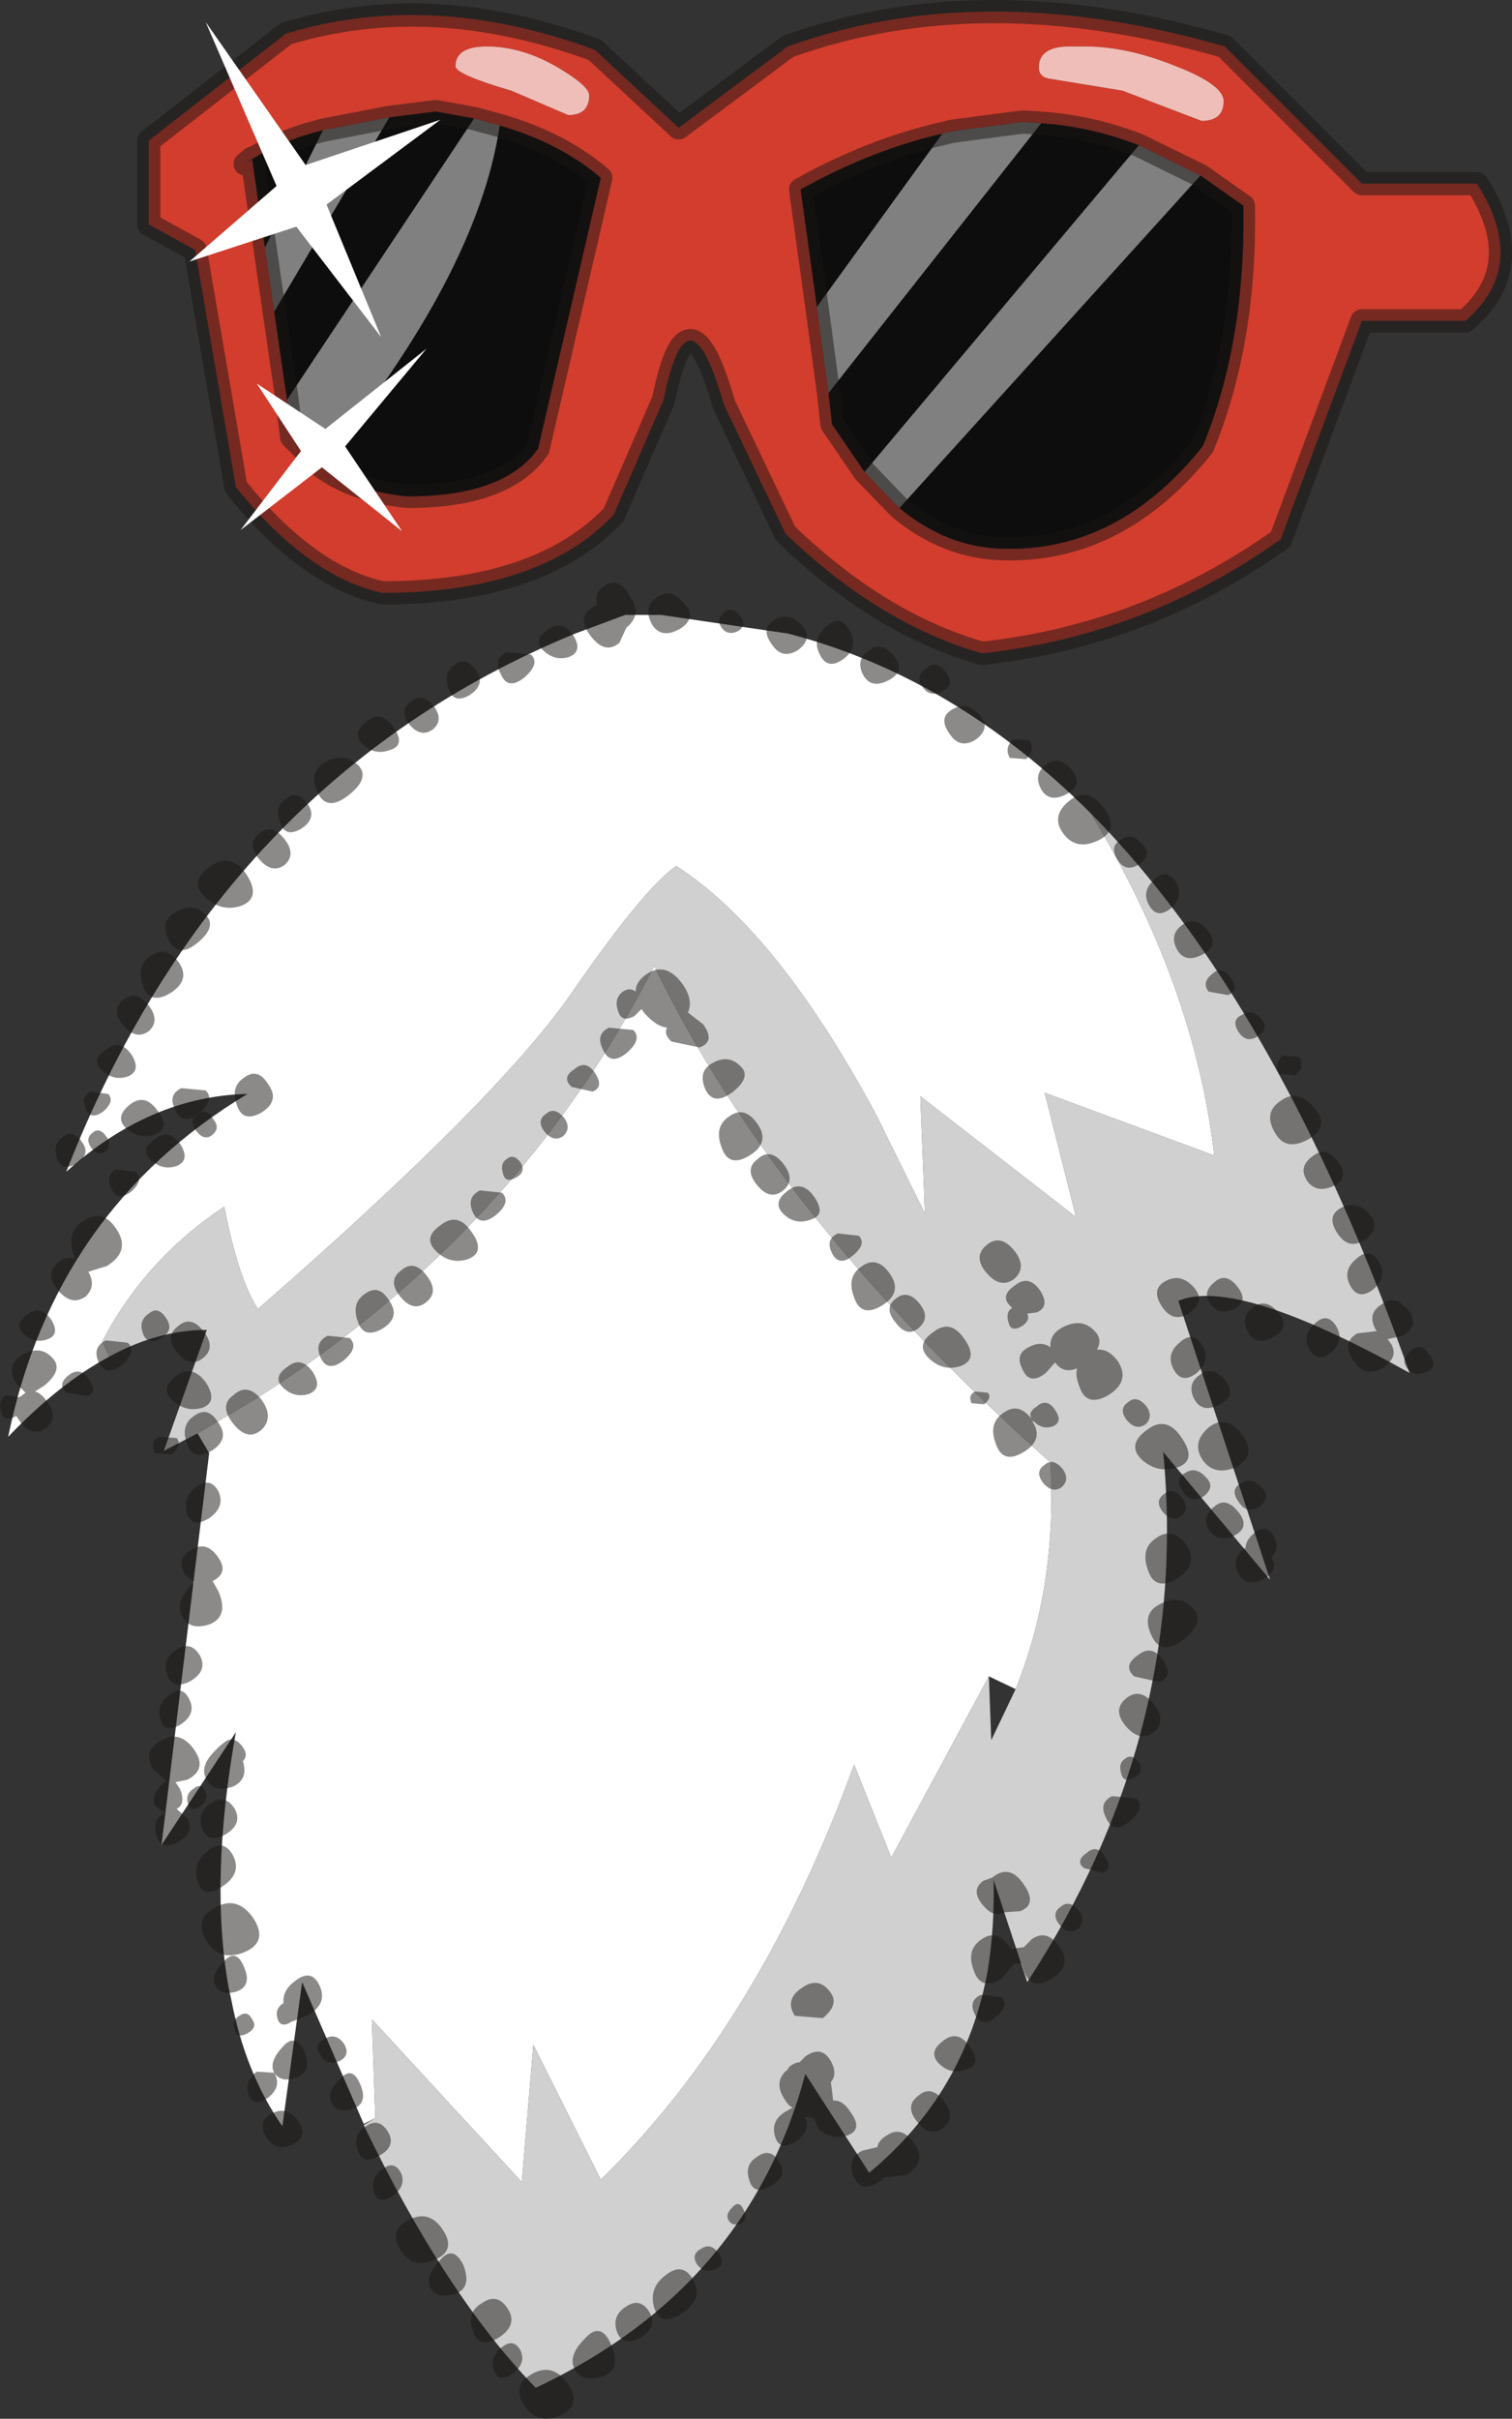 <?xml version="1.0" encoding="UTF-8"?>
<svg version="1.1" viewBox="0 0 65.058 104.03" xmlns="http://www.w3.org/2000/svg" xmlns:cc="http://creativecommons.org/ns#" xmlns:dc="http://purl.org/dc/elements/1.1/" xmlns:rdf="http://www.w3.org/1999/02/22-rdf-syntax-ns#" xmlns:xlink="http://www.w3.org/1999/xlink">
<rect x="0" y="0" width="65.058" height="104.03" fill="#333333" stroke="none"/>
<g transform="translate(-287 -80.001)">
<use transform="translate(287,80)" width="65.05" height="104.05" xlink:href="#a"/>
</g>
<defs>
<g id="a" transform="translate(-287,-80)">
<path d="m339.65 84.35q0-0.7-2.05-1.5-2.1-0.85-3.9-0.85h-0.8q-1.2 0.05-1.2 0.9 0 0.45 0.55 0.5l3.05 0.5 3.4 1.3q0.95 0 0.95-0.85m-7.85 0.95-0.8-0.05-3.05 0.4-0.4 0.1q-3.05 0.7-6.1 2.4l0.7 5.05 0.5 3.7 0.15 1.35 1.4 2.05 0.05 0.05 1.45 1.5q2.05 1.7 4.45 1.75 4.95 0.15 8.6-4.4 1.85-4.5 1.75-10.35l-1.85-1.3-2.65-1.3q-2.05-0.8-4.2-0.95m18.75 2.6q2.25 3.55-0.5 5.9h-4.45l-3.5 9.4q-5.85 4.15-12.85 4.9-4.4-1.25-8.45-5.15l-2.65-5.55q-1.55-5.4-2.6-0.2l-2.15 4.95q-3.2 3.35-9.95 3.35-3.2-0.7-6.3-4.55l-1.75-10.2-2-1.1v-3.6l5.9-4.6q6.25-1.9 13.3 0.7l3.6 3.35 4.7-3.5q8.35-3 18.8 0l5.9 5.9h4.95m-52.7-1.05 0.55 3.8 0.4 2.75 0.55 3.8 0.2 1.6 1.25 1.25q1.5 1.1 3.75 1.3 4.15 0 5.6-2.05l2.7-11.65q-1.75-1.5-4.35-2.25l-1.1-0.3-1.65-0.3-2 0.25-2.85 0.55q-1.8 0.45-3.05 1.25v-0.05l-0.3 0.25 0.3-0.2m10.1-4.85q-1.35 0-1.35 0.85 0 0.35 2.4 1.05l2.45 1.05q0.9 0 0.9-0.85 0-0.4-1.35-1.2-1.55-0.9-3.05-0.9" fill="#d23d2d" fill-rule="evenodd"/>
<path d="m327.55 85.75-5.4 7.45-0.7-5.05q3.05-1.7 6.1-2.4m-4.9 11.15 9.15-11.6q2.15 0.15 4.2 0.95l-11.8 14.05-1.4-2.05-0.15-1.35m16-9.35 1.85 1.3q0.1 5.85-1.75 10.35-3.65 4.55-8.6 4.4-2.4-0.05-4.45-1.75l12.95-14.3m-40.25 3.1-0.55-3.8q1.25-0.8 3.05-1.25l-2.5 5.05m5.35-5.6 2-0.25 1.65 0.3-8.05 12.1-0.55-3.8 4.95-8.35m4.75 0.35q2.6 0.75 4.35 2.25l-2.7 11.65q-1.45 2.05-5.6 2.05-2.25-0.2-3.75-1.3 6.75-8.25 7.7-14.65" fill="#0d0d0d" fill-rule="evenodd"/>
<path d="m327.55 85.75 0.4-0.1 3.05-0.4 0.8 0.05-9.15 11.6-0.5-3.7 5.4-7.45m8.45 0.5 2.65 1.3-12.95 14.3-1.45-1.5-0.05-0.05 11.8-14.05m-35.1-0.65 2.85-0.55-4.95 8.35-0.4-2.75 2.5-5.05m6.5-0.5 1.1 0.3q-0.95 6.4-7.7 14.65l-1.25-1.25-0.2-1.6 8.05-12.1" fill="#808080" fill-rule="evenodd"/>
<path d="m339.65 84.35q0 0.85-0.95 0.85l-3.4-1.3-3.05-0.5q-0.55-0.05-0.55-0.5 0-0.85 1.2-0.9h0.8q1.8 0 3.9 0.85 2.05 0.8 2.05 1.5m-31.7-2.35q1.5 0 3.05 0.9 1.35 0.8 1.35 1.2 0 0.85-0.9 0.85l-2.45-1.05q-2.4-0.7-2.4-1.05 0-0.85 1.35-0.85" fill="#f0beb9" fill-rule="evenodd"/>
<path d="m331.8 85.3-0.8-0.05-3.05 0.4-0.4 0.1q-3.05 0.7-6.1 2.4l0.7 5.05 0.5 3.7m9.15-11.6q2.15 0.15 4.2 0.95l2.65 1.3 1.85 1.3q0.1 5.85-1.75 10.35-3.65 4.55-8.6 4.4-2.4-0.05-4.45-1.75l-1.45-1.5-0.05-0.05-1.4-2.05-0.15-1.35m27.9-9q2.25 3.55-0.5 5.9h-4.45l-3.5 9.4q-5.85 4.15-12.85 4.9-4.4-1.25-8.45-5.15l-2.65-5.55q-1.55-5.4-2.6-0.2l-2.15 4.95q-3.2 3.35-9.95 3.35-3.2-0.7-6.3-4.55l-1.75-10.2-2-1.1v-3.6l5.9-4.6q6.25-1.9 13.3 0.7l3.6 3.35 4.7-3.5q8.35-3 18.8 0l5.9 5.9h4.95m-52.15 2.75-0.55-3.8-0.3 0.2 0.3-0.25v0.05q1.25-0.8 3.05-1.25l2.85-0.55 2-0.25 1.65 0.3 1.1 0.3q2.6 0.75 4.35 2.25l-2.7 11.65q-1.45 2.05-5.6 2.05-2.25-0.2-3.75-1.3l-1.25-1.25-0.2-1.6-0.55-3.8-0.4-2.75" fill="none" stroke="#1b1715" stroke-linecap="round" stroke-linejoin="round" stroke-opacity=".502"/>
<path d="m298.9 88-3.05-7.05 4.3 6.15 5.8-1.95-4.9 3.65 2.35 5.7-3.65-4.75-4.6 1.5 3.75-3.25" fill="#fff" fill-rule="evenodd"/>
<path d="m301 98.45 4.35-3.45-3.5 4.2 2.45 3.65-3.45-2.75-3.5 2.7 2.6-3.4-1.9-2.9 2.95 1.95" fill="#fff" fill-rule="evenodd"/>
<path d="m333.95 115q4.45 7.35 5.3 14.7l-7.3-2.7 1.35 5.35-6.7-5.2 0.2 5.05-2.1-4.25q-4.25-7.9-8.6-10.7-1.4 0.95-4.6 5.6-3.25 4.6-13.4 13.45-0.85-1.3-1.45-4.4-3.4 2.25-5.25 5.8l0.3 0.65q-2.15 1.15-4.35 3.45 2-9.75 10.3-14.75-4.2 0.1-7.8 3.35 6.6-16.85 21.9-23.15l2.15-0.8h1.55l5.45 0.8q7.15 1.85 13.05 7.75m-38.45 26.65 2.45-1.45q11.35-7.2 17.2-18.65 5.3 10.9 17.05 21.35 0.3 5.3-1.5 9.75l-1.15-0.55-4.2 7.8-1.6-4q-4.05 11.15-10.9 17.85l-2.9-5.8-0.5 5.9-6.45-7 0.15 4.25-0.5 0.25-2.65-6.1-0.85 6.2q-1.6-2.3-2.2-5.45l-0.1-0.45q-0.85-4.65 0.3-11.05l-3.2 4.85 2.05-16.85-0.5-0.85" fill="#fff" fill-rule="evenodd"/>
<path d="m291.7 138.35-0.3-0.65q1.85-3.55 5.25-5.8 0.6 3.1 1.45 4.4 10.15-8.85 13.4-13.45 3.2-4.65 4.6-5.6 4.35 2.8 8.6 10.7l2.1 4.25-0.2-5.05 6.7 5.2-1.35-5.35 7.3 2.7q-0.85-7.35-5.3-14.7 4.9 4.95 8.95 12.85 2.55 5 4.75 11.2-7.45-4.15-9.95-3.1l3.95 12-4.6-5.5q1.15 12.1-5.85 22.8l-1.45-4.4q0.05 2.05-0.25 3.9-0.95 5.25-5.1 8.7l-2.75-4.25q-2.45 9.2-11.6 13.5-3.85-3.95-7.4-11.3l0.5-0.3-0.15-4.25 6.45 7 0.5-5.9 2.9 5.8q6.85-6.7 10.9-17.85l1.6 4 4.2-7.8 0.1 2.75 1.05-2.2q1.8-4.45 1.5-9.75-11.75-10.45-17.05-21.35-5.85 11.45-17.2 18.65l-2.45 1.45-1.45 0.75 1.85-5.2q-2.1 0-4.2 1.15" fill="#d0d0d0" fill-rule="evenodd"/>
<path d="m326.7 109.55q-0.35-0.45 0.15-0.8 0.4-0.4 0.85 0.15 0.4 0.55-0.15 0.85-0.55 0.25-0.85-0.2m-2.55-0.5q-0.35-0.65 0.2-1.05 0.55-0.45 1.1 0.2t-0.2 1.05-1.1-0.2m5 1.7q0.5 0.55-0.15 1.05-0.7 0.45-1.15-0.25-0.5-0.7 0.15-1.05 0.6-0.35 1.15 0.25m2.65 3.2q-0.35-0.65 0.2-1.05 0.55-0.45 1.1 0.2t-0.2 1.05-1.1-0.2m-1.35-1.35q-0.25-0.45 0.15-0.8l0.7 0.05q0.25 0.45-0.15 0.8l-0.7-0.05m2.55 1.85q0.8-0.65 1.5 0.3t-0.25 1.4-1.5-0.3 0.25-1.4m3.05 2.7q-0.6 0.4-0.95-0.15-0.4-0.6 0.15-0.9 0.45-0.3 0.9 0.2 0.45 0.45-0.1 0.85m1.35 1.9q-0.6 0.5-0.95-0.1t0.2-1.1q0.55-0.55 0.95 0.1 0.35 0.6-0.2 1.1m1.55 0.95q0.55 0.65-0.2 1.05t-1.1-0.2q-0.35-0.65 0.2-1.05 0.55-0.45 1.1 0.2m0.2 1.9q0.4-0.4 0.8 0.15 0.4 0.5-0.1 0.75l-0.85-0.15q-0.3-0.4 0.15-0.75m2.9 4.3q-0.25-0.45 0.15-0.8l0.7 0.05q0.25 0.45-0.15 0.8l-0.7-0.05m-1.75-1.8q-0.35-0.55 0.15-0.75 0.4-0.3 0.8 0.15 0.4 0.4-0.1 0.75t-0.85-0.15m1.55 4.3q-0.5-0.85 0.25-1.35 0.75-0.55 1.45 0.3 0.7 0.8-0.25 1.35-1 0.55-1.45-0.3m-3.5 6.65q0.55 0.6-0.15 1.1t-1.2-0.25 0.15-1.1 1.2 0.25m1.9 0q0.5 0.65-0.15 0.95t-1-0.2q-0.4-0.5 0.15-0.95 0.5-0.45 1 0.2m3.2-5.6q0.6-0.5 1.1 0.2 0.55 0.7-0.15 1.05-0.75 0.35-1.15-0.2-0.4-0.6 0.2-1.05m-18.15 5.05q0.55 0.8-0.35 1.35t-1.2-0.35q-0.35-0.9 0.35-1.35 0.65-0.45 1.2 0.35m1.25 1.25q0.5 0.6 0 1.05t-1-0.2q-0.55-0.65 0-1.05 0.5-0.4 1 0.2m2.9-1.3q-0.6-0.7 0-1.2t1.2 0.25q0.55 0.7 0 1.2-0.6 0.45-1.2-0.25m2.3 0.75q0.45 0.7-0.15 0.95l-0.4 0.05q0.15 0.3-0.25 0.55-0.45 0.25-0.55-0.15-0.15-0.45 0.15-0.65l-0.05-0.05q-0.5-0.45 0.15-0.9 0.6-0.5 1.1 0.2m0.95 1.6q0.85-0.45 1.4 0.15 0.35 0.35 0.1 0.8 0.5-0.05 0.9 0.5 0.55 0.85-0.4 1.45-0.95 0.55-1.25-0.35-0.2-0.5-0.1-0.8-0.6 0.25-0.95-0.25l-0.4 0.45q-0.7 0.55-1-0.15-0.35-0.65 0.25-0.95 0.55-0.3 0.95 0-0.05-0.55 0.5-0.85m-3.35 3.3-0.55-0.05q-0.15-0.35 0.15-0.5l0.55 0.05q0.2 0.2-0.15 0.5m2.05 0.65q-0.2-0.3 0.2-0.55 0.45-0.4 0.8 0.15 0.35 0.5-0.1 0.7-0.45 0.15-0.8-0.2l-0.1-0.05q0.55 0.8-0.35 1.35t-1.2-0.35q-0.35-0.9 0.35-1.35 0.65-0.45 1.2 0.3m-4.4-2.6q-0.65-0.6 0.15-1.15 0.75-0.6 1.35 0.3 0.6 0.85-0.15 1.15-0.75 0.25-1.35-0.3m4.9 5.35q-0.4-0.5 0.05-0.8 0.35-0.3 0.75 0.15 0.35 0.45 0 0.8-0.4 0.3-0.8-0.15m7.6-3.4q-0.75 0.4-1.1-0.2-0.35-0.65 0.2-1.05 0.55-0.45 1.1 0.2t-0.2 1.05m1.2-3.1q-0.35-0.65 0.2-1.05 0.55-0.45 1.1 0.2t-0.2 1.05-1.1-0.2m2.85-0.35q0.55-0.55 0.95 0.1 0.35 0.6-0.2 1.1-0.6 0.5-0.95-0.1t0.2-1.1m-4.8 0.95q0.35 0.6-0.25 1.15-0.65 0.5-1-0.15t0.25-1.15q0.6-0.55 1 0.15m-3.25 3.2q-0.4-0.5 0.05-0.8 0.35-0.3 0.75 0.15 0.35 0.45 0 0.8-0.4 0.3-0.8-0.15m2.35 0.75q0.65 0.95-0.15 1.25-0.85 0.3-1.55-0.3-0.7-0.65 0.2-1.3 0.85-0.65 1.5 0.35m0.05 2.3q-0.4-0.55 0.1-0.8 0.45-0.3 0.9 0.2 0.4 0.4-0.1 0.8-0.55 0.35-0.9-0.2m-0.05 1.05q-0.4 0.3-0.8-0.15-0.4-0.5 0.05-0.8 0.35-0.3 0.75 0.15 0.35 0.45 0 0.8m-0.2 2.7q-0.95 0.55-1.25-0.35-0.35-0.95 0.35-1.4 0.7-0.5 1.3 0.3 0.55 0.85-0.4 1.45m2.65-2.85q0.5 0.65-0.2 1-0.65 0.3-1.05-0.2-0.4-0.6 0.2-1.05 0.5-0.45 1.05 0.25m0.9-0.25q-0.55 0.35-0.9-0.2-0.4-0.55 0.1-0.8 0.45-0.3 0.9 0.2 0.4 0.4-0.1 0.8m-0.25 1.15q0.5-0.45 0.85 0.1 0.3 0.5-0.1 0.95 0.35 0.5-0.3 0.9-0.75 0.4-1.1-0.2-0.35-0.65 0.2-1.05l0.1-0.1q0-0.3 0.35-0.6m-2.2-3.15q-0.5-0.75 0.25-1.4 0.75-0.6 1.45 0.3 0.65 0.9-0.25 1.4-0.95 0.4-1.45-0.3m7.15-10.6q0.55 0.6-0.15 1.1t-1.2-0.25 0.15-1.1 1.2 0.25m0.2 3.25q-0.65 0.5-1-0.15t0.25-1.15q0.6-0.55 1 0.15 0.35 0.6-0.25 1.15m1.45 3.4q-0.3-0.4 0.15-0.75 0.4-0.4 0.8 0.15 0.4 0.5-0.1 0.75-0.55 0.25-0.85-0.15m-0.2-1.4-0.65 0.15q0.6 0.65-0.15 1.2-0.8 0.5-1.3-0.25-0.55-0.8 0.15-1.2l0.85-0.1-0.05-0.05q-0.4-0.7 0.25-1.1 0.55-0.45 1.15 0.25 0.5 0.65-0.25 1.1m-9.05 11.7q0.6 0.55-0.35 1.35-1 0.75-1.4-0.15-0.45-0.95 0.35-1.35 0.85-0.45 1.4 0.15m-2.85 5.1q-0.6-0.7 0-1.2t1.2 0.25q0.55 0.7 0 1.2-0.6 0.45-1.2-0.25m0.35-2.15q-0.5-0.45 0.15-0.9 0.6-0.5 1.1 0.2 0.45 0.7-0.15 0.95l-1.1-0.25m0 4.35q-0.45 0.25-0.55-0.15-0.15-0.45 0.15-0.65 0.3-0.25 0.6 0.15 0.25 0.4-0.2 0.65m0.1 0.9q0.4 0.4-0.3 1-0.7 0.55-1-0.15-0.35-0.65 0.25-0.95l1.05 0.1m-1.45 3.2-0.8-0.2q-0.4-0.3 0.1-0.65 0.45-0.4 0.8 0.15 0.35 0.5-0.1 0.7m-1.85 2.25q-0.4-0.5 0.05-0.8 0.35-0.3 0.75 0.15 0.35 0.45 0 0.8-0.4 0.3-0.8-0.15m-2.15 0.95 0.1 0.1 0.1-0.05 0.4-0.05 0.35-0.35q0.65-0.45 1.2 0.35t-0.35 1.35-1.2-0.35l-0.1-0.3h-0.3l-0.55 0.65q-0.9 0.55-1.2-0.35-0.35-0.9 0.35-1.35 0.65-0.45 1.2 0.35m-1.15-1.8q-0.55-0.65 0-1.05l0.4-0.15q0.75-0.6 1.35 0.3 0.6 0.85-0.15 1.15l-0.7 0.05q-0.45 0.25-0.9-0.3m0.8 3.95q0.35 0.35-0.25 0.85t-0.9-0.1 0.25-0.85l0.9 0.1m-1.5 3.1q-0.65 0.25-1.15-0.2-0.55-0.5 0.1-1 0.65-0.55 1.2 0.25 0.5 0.75-0.15 0.95m-3.85 3.35q0.05-0.3 0.4-0.5 0.65-0.45 1.2 0.35t-0.35 1.35l-0.95 0.1-0.1 0.1q-0.85 0.65-1.2-0.1-0.35-0.8 0.35-1.15l0.65-0.15m2.85-0.85q-0.55 0.45-1.1-0.2-0.6-0.7 0-1.15 0.55-0.5 1.1 0.2t0 1.15m-9.55-64.5q-0.25-0.35 0.1-0.65t0.7 0.15q0.3 0.4-0.1 0.65-0.45 0.2-0.7-0.15m-3-0.15q-0.4-0.75 0.2-1.15 0.6-0.45 1.2 0.25 0.55 0.65-0.2 1.1-0.8 0.45-1.2-0.2m-1.1 0.15-0.3 0.65q-0.6 0.5-1.2-0.25-0.65-0.8 0-1.25l0.25-0.15q-0.15-0.5 0.3-0.8 0.6-0.4 1.05 0.35l0.2 0.35q0.3 0.6-0.3 1.1m8.35 1.2q-0.4-0.7 0.25-1.25 0.6-0.55 1 0.15t-0.2 1.2q-0.7 0.55-1.05-0.1m-2.1-0.5q-0.5-0.7 0.15-1.05 0.6-0.35 1.15 0.25 0.5 0.55-0.15 1.05-0.7 0.45-1.15-0.25m-14.55 3.65q-0.5 0.4-1-0.15-0.5-0.6 0-1 0.5-0.45 1 0.15 0.45 0.6 0 1m1.55-1.45q-0.7 0.4-0.9-0.3-0.25-0.65 0.25-1 0.5-0.4 0.95 0.25 0.4 0.6-0.3 1.05m1.6-1.85 1.05 0.1q0.4 0.4-0.3 1-0.7 0.55-1-0.15-0.35-0.65 0.25-0.95m2.7 0.2q-0.6 0.2-1.1-0.25t0.15-0.9q0.6-0.5 1.1 0.2 0.45 0.7-0.15 0.95m2.3 14.4q0.3-0.2 0.55 0 0-0.4 0.4-0.7 0.85-0.65 1.6 0.35 0.5 0.7 0.25 1.25l0.65 0.5q0.55 0.75-0.15 1l-1.2-0.25q-0.35-0.3-0.2-0.6-0.45-0.05-0.95-0.6l-0.15-0.2-0.3 0.3q-0.55 0.3-0.7-0.2-0.2-0.55 0.2-0.85m-10-10.4q-0.65 0.25-1.15-0.2-0.55-0.5 0.1-1 0.65-0.55 1.2 0.25 0.5 0.75-0.15 0.95m-10.4 11q0.5 0.65 0 1.1-0.55 0.4-1.1-0.25t0-1.1 1.1 0.25m0.1-2.15q0.65-0.45 1.2 0.3 0.5 0.75-0.35 1.3-0.9 0.55-1.2-0.3-0.3-0.9 0.35-1.3m8.5-6.9q-0.95 0.75-1.35-0.15t0.4-1.3q0.75-0.4 1.35 0.15 0.55 0.55-0.4 1.3m-2.75 3q-0.55 0.4-1.1-0.25t0-1.1 1.1 0.25q0.5 0.65 0 1.1m0.7-1.55q-0.7 0.4-0.9-0.3-0.25-0.65 0.25-1 0.5-0.4 0.95 0.25 0.4 0.6-0.3 1.05m-5.7 4.75q-0.4-0.8 0.35-1.2t1.25 0.15q0.5 0.5-0.35 1.2t-1.25-0.15m3.15-1.45q-0.85 0.3-1.55-0.35-0.75-0.65 0.15-1.3 0.9-0.7 1.6 0.3 0.65 1-0.2 1.35m1.15 7.7q0.5 0.7-0.3 1.2-0.8 0.45-1.05-0.3-0.3-0.8 0.3-1.2 0.6-0.45 1.05 0.3m-2.4 1.45q0.35 0.4 0 0.7t-0.7-0.15q-0.3-0.4-0.05-0.65-0.6 0.35-0.85-0.25-0.35-0.65 0.25-0.95l1.05 0.1q0.4 0.4-0.25 0.95 0.3-0.15 0.55 0.25m-1.4 1.1q0.45 0.7-0.15 0.95-0.6 0.2-1.1-0.25t0.15-0.9q0.6-0.5 1.1 0.2m-1.1-0.4q-0.65 0.2-1.2-0.25-0.55-0.5 0.15-1.05 0.65-0.5 1.2 0.3 0.55 0.75-0.15 1m-2.25-2.75q-0.5-0.45 0.15-0.9 0.6-0.5 1.1 0.2 0.45 0.7-0.15 0.95-0.6 0.2-1.1-0.25m-0.45 2.7q0.3-0.3 0.6 0.1 0.3 0.35 0 0.65-0.3 0.25-0.6-0.1-0.3-0.4 0-0.65m-1.25 0.15q0.45-0.35 0.85 0.25 0.35 0.5-0.25 0.9-0.65 0.35-0.85-0.25t0.25-0.9m1.2-1.95 0.75 0.1q0.3 0.3-0.2 0.75-0.55 0.4-0.75-0.1-0.25-0.5 0.2-0.75m0.9 4.2q-0.3-0.6 0.2-0.85l0.85 0.1q0.35 0.35-0.2 0.85-0.6 0.45-0.85-0.1m-1.6 2.9q-0.4-1.05 0.4-1.55 0.8-0.55 1.4 0.35 0.65 0.95-0.4 1.6l-0.8 0.25q0.35 0.6-0.1 1.05-0.6 0.45-1.2-0.25t0-1.2q0.35-0.3 0.7-0.15v-0.1m1.05 4.55q-0.3-0.65 0.3-0.95l0.95 0.1q0.4 0.4-0.25 0.95-0.7 0.55-1-0.1m2.15-2.1q0.4-0.35 0.75 0.2 0.35 0.5-0.2 0.85-0.6 0.35-0.8-0.2t0.25-0.85m-4.35 1.1q-0.55 0.2-1-0.2-0.5-0.45 0.1-0.85 0.6-0.45 1.05 0.2 0.4 0.65-0.15 0.85m-0.05 3.8q-0.55 0.45-1.1-0.2l-0.2-0.3q-0.5 0.3-0.65-0.15-0.15-0.5 0.2-0.75l0.55 0.1 0.1-0.05 0.2-0.15-0.45-0.45q-0.4-0.8 0.35-1.2t1.25 0.15q0.5 0.5-0.35 1.2l-0.4 0.25q0.25 0.05 0.5 0.4 0.55 0.7 0 1.15m0.85-1.5q-0.4-0.35 0.1-0.75t0.9 0.2q0.35 0.55-0.1 0.7l-0.9-0.15m12.55-3.05q-0.3-0.8 0.3-1.2 0.6-0.45 1.05 0.3 0.5 0.7-0.3 1.2-0.8 0.45-1.05-0.3m-0.6 1.65q-0.7 0.55-1-0.1t0.3-0.95l0.95 0.1q0.4 0.4-0.25 0.95m-1.35 0.5q0.45 0.7-0.15 0.95-0.6 0.2-1.1-0.25t0.15-0.9q0.6-0.5 1.1 0.2m-5.8-0.8q-0.6-0.7 0-1.15 0.55-0.5 1.1 0.2t0 1.15-1.1-0.2m-0.2 2.05q-0.6-0.5 0.1-1.05t1.3 0.25q0.55 0.85-0.15 1.1-0.7 0.2-1.25-0.3m0.9 0.65q0.6-0.45 1.05 0.3 0.5 0.7-0.3 1.2-0.8 0.45-1.05-0.3-0.3-0.8 0.3-1.2m-0.75 0.95q0.25 0.3-0.2 0.7l-0.75-0.05q-0.2-0.5 0.2-0.7l0.75 0.05m3.65-0.35q-0.6 0.5-1.2-0.25-0.65-0.8 0-1.25 0.6-0.55 1.2 0.2 0.55 0.75 0 1.3m-2.8 2.45q0.6-0.45 0.95 0.2 0.3 0.65-0.4 1.15-0.75 0.45-0.95-0.2-0.2-0.7 0.4-1.15m-0.5 3.75q-0.4-0.7 0.3-1.05 0.65-0.4 1.15 0.35 0.45 0.65-0.25 1l0.25 0.45q0.45 1.05-0.35 1.4-0.85 0.3-1.2-0.3t0.4-1.4l0.1-0.1-0.4-0.35m24.3-18q-0.9 0.55-1.2-0.35-0.35-0.9 0.35-1.35 0.65-0.45 1.2 0.35t-0.35 1.35m-1.55-4q0.65-0.35 1.15 0.15 0.5 0.45-0.3 1.1-0.85 0.65-1.2-0.1-0.35-0.8 0.35-1.15m-3.75-0.4q-0.7 0.55-1-0.15-0.35-0.65 0.25-0.95l1.05 0.1q0.4 0.4-0.3 1m7.95 7.15q-0.65 0.25-1.15-0.2-0.55-0.5 0.1-1 0.65-0.55 1.2 0.25 0.5 0.75-0.15 0.95m-1.2-1.25q-0.55 0.45-1.1-0.2-0.6-0.7 0-1.15 0.55-0.5 1.1 0.2t0 1.15m2.1 2.7q-0.3-0.6 0.25-0.85l0.9 0.1q0.35 0.35-0.25 0.85t-0.9-0.1m-10.2-7.75q0.4 0.6-0.1 0.8l-0.9-0.2q-0.45-0.4 0.1-0.75 0.5-0.45 0.9 0.15m-2.15 2.55q-0.4-0.5 0.05-0.8 0.35-0.3 0.75 0.15 0.35 0.45 0 0.8-0.4 0.3-0.8-0.15m-2.1 3.55q-0.7 0.55-1-0.1t0.3-0.95l0.95 0.1q0.4 0.4-0.25 0.95m-3 2.6q0.55 0.7 0 1.15t-1.1-0.2q-0.6-0.7 0-1.15 0.55-0.5 1.1 0.2m1.8-0.7q-0.75 0.25-1.35-0.3-0.65-0.6 0.15-1.15 0.75-0.6 1.35 0.3 0.6 0.85-0.15 1.15m2.05-3.5q-0.45 0.25-0.55-0.15-0.15-0.45 0.15-0.65 0.3-0.25 0.6 0.15 0.25 0.4-0.2 0.65m13.5 35q0.45 0.55-0.3 1.15l-1.2-0.1q-0.45-0.7 0.3-1.2 0.7-0.5 1.2 0.15m-1.05 2.8q0.7-0.5 1.1 0.2 0.3 0.55 0 0.9l0.1 0.8q0.4-0.05 0.75 0.5 0.55 0.75-0.15 1-0.65 0.2-1.2-0.25l-0.25-0.5-0.35-0.05q0.25 0.6-0.4 1.05-0.7 0.45-0.9-0.2t0.4-1.05l0.35-0.2-0.15-0.1q-0.8-0.95-0.05-1.55l0.05-0.1q0.25-0.2 0.45-0.2l0.25-0.25m-1.1 4.55q0.35 0.6-0.35 1-0.75 0.45-0.95-0.2-0.25-0.7 0.35-1.05 0.55-0.4 0.95 0.25m-24.95-21.8q0.35 0.65-0.4 1.1-0.75 0.4-1-0.25-0.25-0.7 0.4-1.1 0.6-0.4 1 0.25m-0.8 2.95q-0.7 0.45-0.9-0.2t0.4-1.05q0.55-0.45 0.85 0.2 0.3 0.6-0.35 1.05m2.65 1.6q0.25 0.8-0.45 1.1-0.8 0.25-1.1-0.3-0.35-0.55 0.35-1.25l0.2-0.2 0.25-0.2q0.4-0.25 0.75 0.25 0.25 0.35 0 0.6m-2.7 1.2q0.25 0.65-0.15 0.85l0.45 0.4q0.35 0.6-0.35 1-0.75 0.45-0.95-0.2-0.25-0.7 0.35-1.05l-0.4-0.25q-0.25-0.4 0.25-0.95l0.2-0.15-0.55-0.5q-0.5-0.8 0.35-1.25 0.8-0.45 1.4 0.4t-0.3 1.3l-0.5 0.1 0.2 0.3m0.85 0.75q-0.4 0.25-0.5-0.1-0.15-0.4 0.2-0.65 0.35-0.3 0.55 0.1 0.15 0.35-0.25 0.65m1.1 1.2q-0.75 0.4-1-0.25-0.25-0.7 0.4-1.1 0.6-0.4 1 0.25 0.35 0.65-0.4 1.1m0.35 0.95q0.35 0.75-0.5 1.3t-1.05-0.25q-0.25-0.75 0.45-1.3t1.1 0.25m2.15 6.3q-0.05-0.55 0.5-0.95 0.7-0.55 1.05 0.2t-0.45 1.25l-0.6 0.25-0.15 0.05q-0.45 0.3-0.6-0.1-0.15-0.45 0.25-0.7m-1.65-2.2q-1.1 0.45-1.65-0.45-0.6-0.95 0.35-1.45 0.95-0.55 1.65 0.45 0.65 1-0.35 1.45m0.3 2.9q0.25 0.35-0.2 0.6t-0.55-0.15q-0.15-0.4 0.2-0.6 0.35-0.25 0.55 0.15m-0.65-1.2q-0.65 0.2-0.9-0.2-0.3-0.45 0.3-1.05 0.55-0.65 0.9 0.2 0.35 0.8-0.3 1.05m0.5 4.45q-0.2-0.6 0.35-1l0.75 0.05q-0.25-0.45 0.35-1.1 0.55-0.65 0.95 0.2 0.35 0.85-0.35 1.1-0.65 0.25-0.95-0.2l0.05 0.1q0.25 0.55-0.35 1-0.6 0.4-0.8-0.15m4.8-0.45q0.35 0.8-0.3 1.05-0.65 0.2-0.9-0.2-0.3-0.45 0.3-1.05 0.55-0.65 0.9 0.2m-0.9-1q-0.55 0.2-0.8-0.25-0.35-0.45 0.15-0.7 0.5-0.3 0.85 0.2 0.3 0.5-0.2 0.75m-1.75 2.6q0.45 0.65-0.3 1-0.7 0.3-1.1-0.35t0.25-1 1.15 0.35m2.9 0.2q0.55-0.4 0.95 0.25 0.35 0.6-0.35 1-0.75 0.45-0.95-0.2-0.25-0.7 0.35-1.05m0.7 1.85q0.5-0.4 0.8 0.15 0.25 0.55-0.35 1-0.6 0.4-0.8-0.15-0.2-0.6 0.35-1m13.4 4.8q0.4 0.8-0.5 1.4-0.95 0.6-1.2-0.25t0.5-1.4q0.75-0.6 1.2 0.25m0.15-0.7q-0.3-0.45 0.2-0.7 0.4-0.25 0.75 0.25 0.3 0.45-0.15 0.65-0.5 0.2-0.8-0.2m1.35-1.9q-0.15-0.25 0.15-0.55 0.3-0.35 0.5 0.1t-0.15 0.6q-0.35 0.1-0.5-0.15m-3.8 5.05q-0.75 0.4-1-0.25-0.25-0.7 0.4-1.1 0.6-0.4 1 0.25 0.35 0.65-0.4 1.1m-8.5-4.65q0.6 0.9-0.35 1.3t-1.45-0.4q-0.55-0.85 0.3-1.3 0.9-0.5 1.5 0.4m-0.15 1.35q0.6-0.75 1.05 0.2 0.35 0.95-0.35 1.2-0.75 0.25-1.05-0.2-0.3-0.5 0.35-1.2m1.45 3q-0.3-0.8 0.4-1.2 0.65-0.45 1.1 0.25t-0.4 1.25q-0.85 0.5-1.1-0.3m1.25 0.7q0.5-0.4 0.8 0.15 0.25 0.55-0.35 1-0.6 0.4-0.8-0.15-0.2-0.6 0.35-1m3.15 1q-0.35-0.6 0.4-1.35 0.7-0.8 1.15 0.25t-0.35 1.35q-0.85 0.3-1.2-0.25m-2.2 1.5q-0.55-0.85 0.35-1.35t1.55 0.45q0.6 0.9-0.35 1.35-1 0.4-1.55-0.45" fill="#1b1715" fill-opacity=".502" fill-rule="evenodd"/>
</g>
</defs>
</svg>
